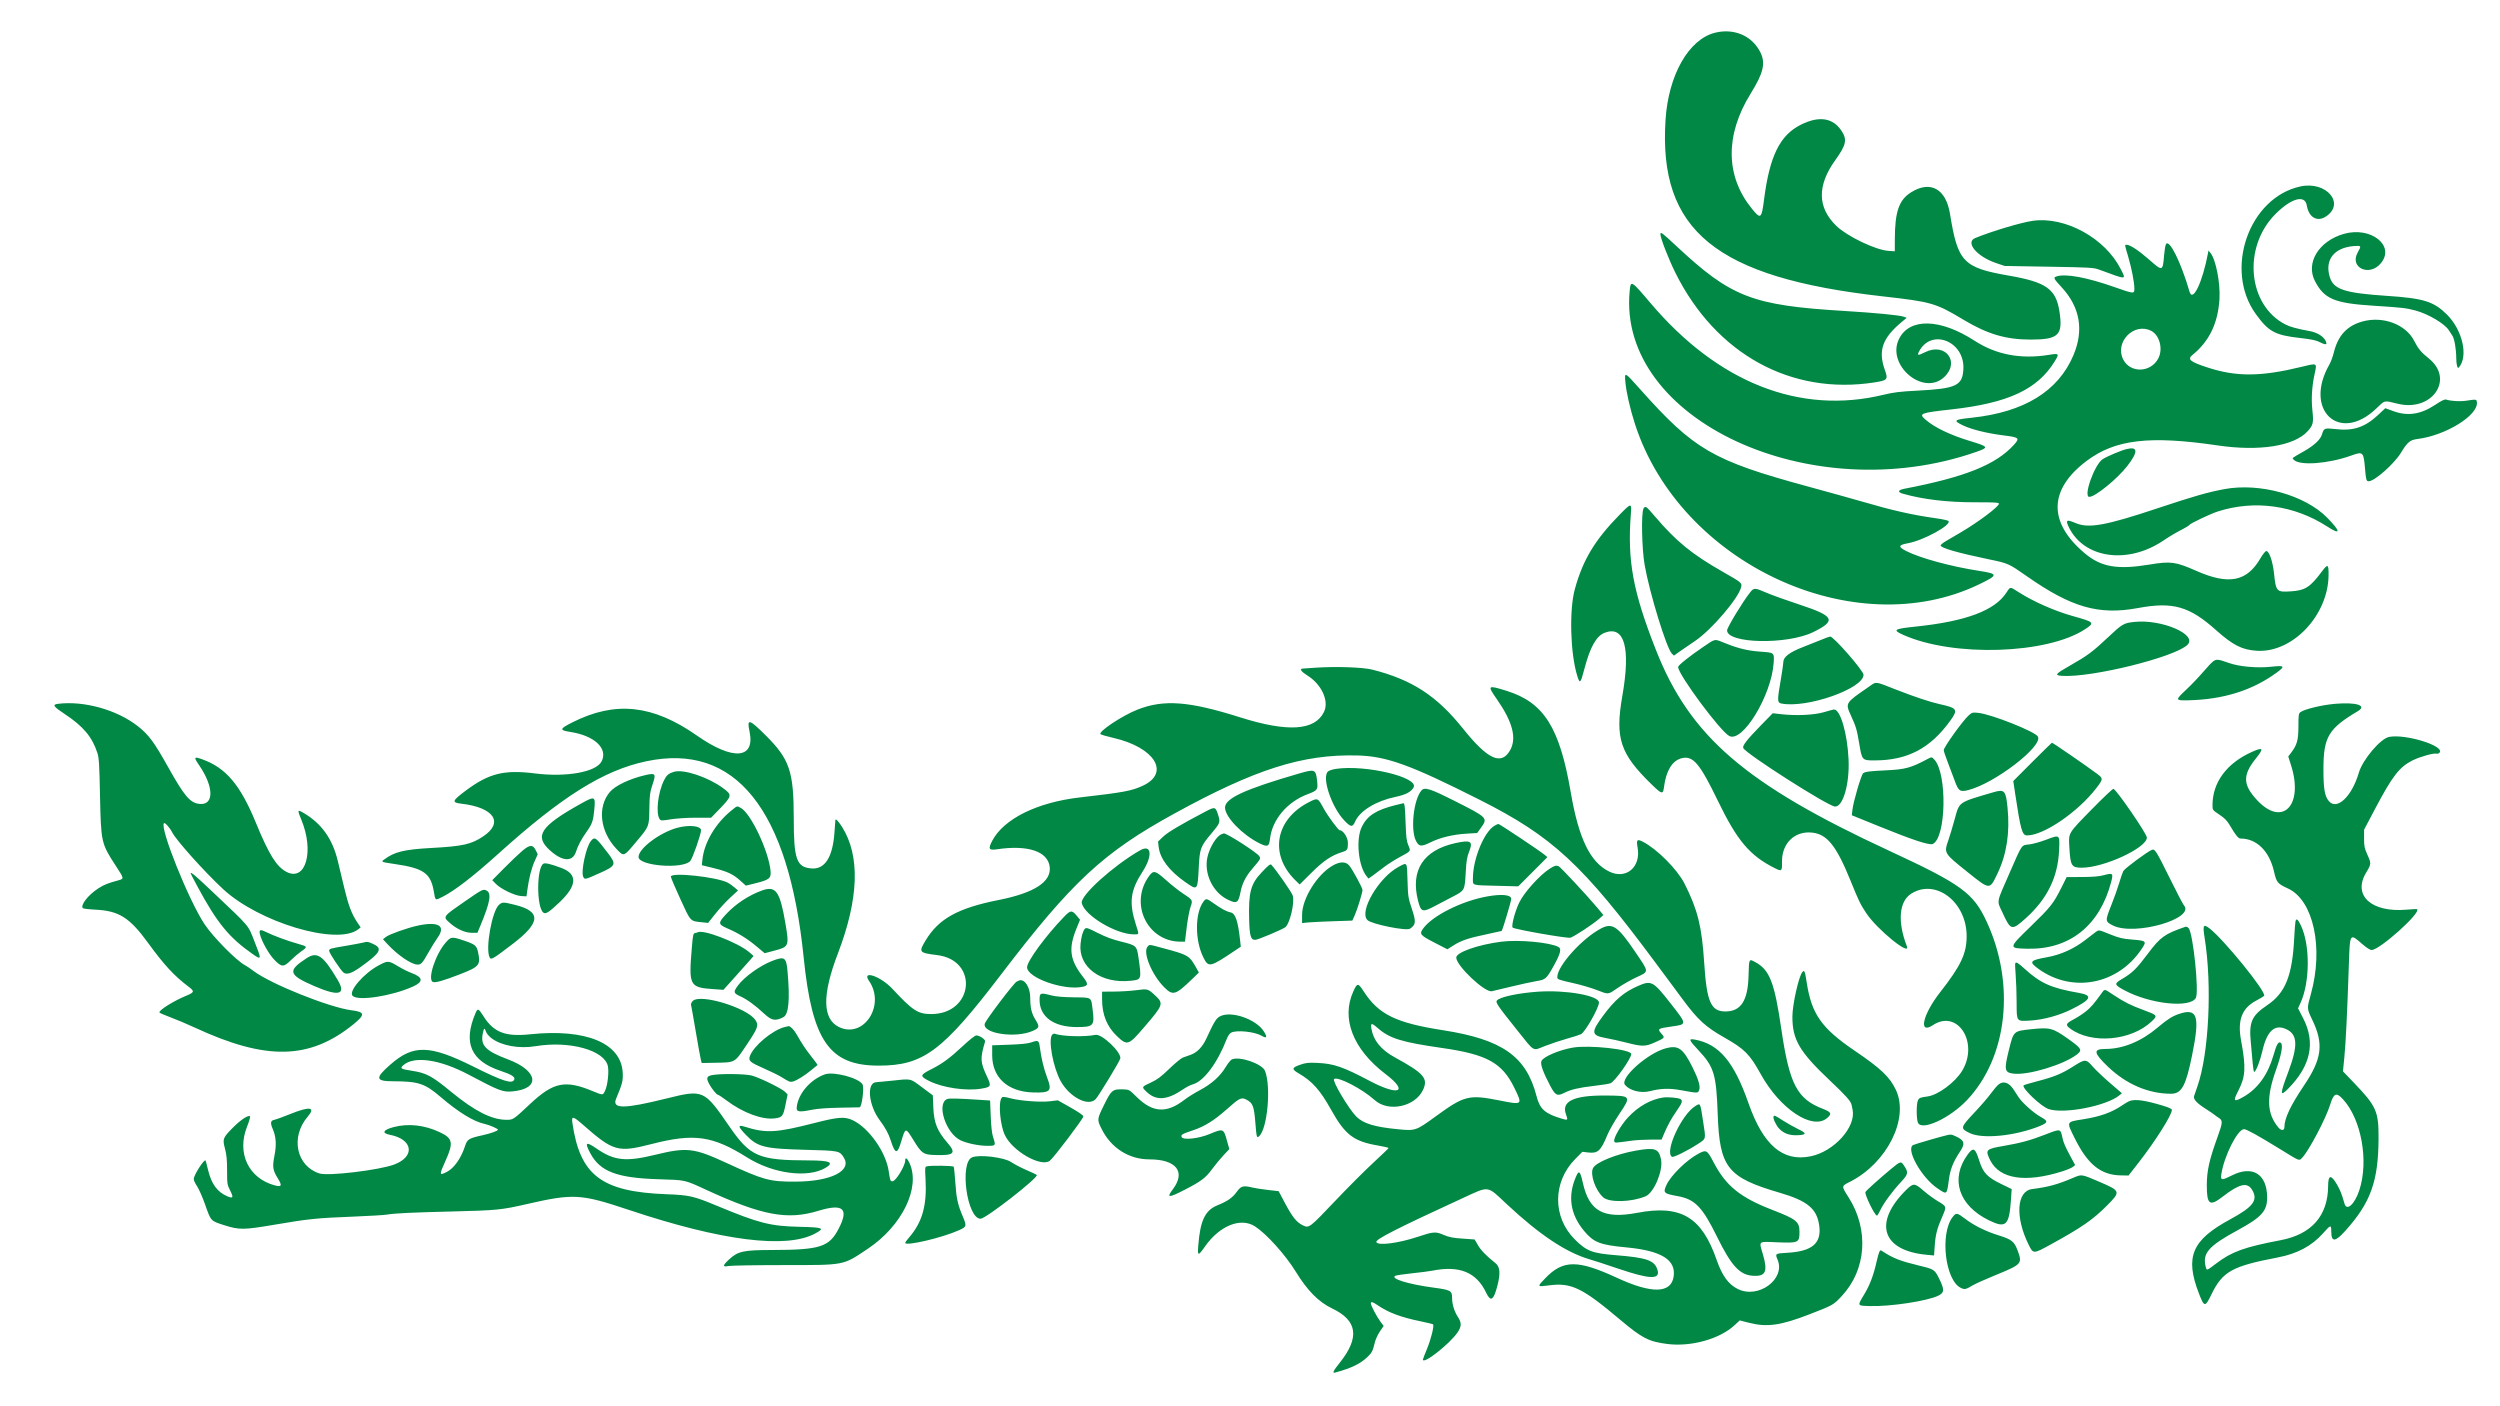 <svg id="svg" version="1.1" xmlns="http://www.w3.org/2000/svg" xmlns:xlink="http://www.w3.org/1999/xlink" width="400" height="225.04" viewBox="0, 0, 400,225.04"><g id="svgg"><path id="path0" d="M274.417 5.234 C 270.202 6.276,266.950 11.989,266.486 19.167 C 265.338 36.921,274.535 44.408,301.186 47.412 C 309.084 48.303,309.683 48.476,314.183 51.172 C 318.014 53.466,320.951 54.333,324.890 54.333 C 329.374 54.333,330.100 53.626,329.511 49.831 C 328.953 46.235,327.399 45.136,321.399 44.096 C 314.114 42.833,313.236 41.911,312.001 34.225 C 311.356 30.218,308.872 28.833,305.789 30.761 C 303.832 31.985,303.185 33.852,303.172 38.311 L 303.167 40.205 302.125 40.136 C 300.106 40.000,295.542 37.812,293.831 36.158 C 290.767 33.198,290.714 29.697,293.670 25.583 C 295.403 23.173,295.575 22.340,294.635 20.922 C 293.253 18.835,291.036 18.504,288.141 19.952 C 284.780 21.634,283.139 24.965,282.250 31.917 C 281.850 35.042,281.722 35.137,280.289 33.375 C 276.066 28.184,275.997 21.603,280.099 14.986 C 282.160 11.662,282.526 10.105,281.656 8.365 C 280.339 5.728,277.458 4.483,274.417 5.234 M368.083 29.826 C 359.834 31.596,355.789 43.144,360.931 50.247 C 362.982 53.081,363.991 53.625,368.040 54.084 C 369.877 54.292,370.598 54.446,371.216 54.765 C 372.166 55.255,372.430 55.171,372.078 54.490 C 371.717 53.791,370.720 53.191,369.571 52.980 C 367.549 52.610,366.442 52.310,365.690 51.927 C 359.624 48.845,358.777 39.557,364.078 34.241 C 366.611 31.700,368.794 31.104,369.088 32.873 C 369.409 34.807,370.766 35.574,372.180 34.621 C 375.275 32.535,372.205 28.942,368.083 29.826 M325.250 35.330 C 323.393 35.592,318.744 36.981,316.042 38.081 C 314.387 38.755,316.280 41.041,319.352 42.081 L 320.750 42.554 327.833 42.673 C 334.563 42.787,334.967 42.812,335.917 43.161 C 340.396 44.809,340.198 44.813,339.331 43.083 C 336.843 38.119,330.444 34.596,325.250 35.330 M265.667 37.491 C 265.667 38.094,266.999 41.512,268.074 43.667 C 274.546 56.643,286.541 63.253,299.878 61.191 C 302.017 60.860,302.123 60.733,301.567 59.167 C 300.479 56.101,301.181 54.099,304.243 51.542 L 305.069 50.851 304.613 50.678 C 303.974 50.435,299.991 50.048,295.083 49.752 C 280.353 48.863,276.995 47.565,268.228 39.375 C 265.887 37.189,265.667 37.027,265.667 37.491 M375.044 37.413 C 371.025 38.544,368.871 42.045,370.392 44.973 C 371.879 47.836,373.491 48.515,379.750 48.916 C 384.444 49.216,384.930 49.271,386.492 49.687 C 388.515 50.225,391.196 51.817,391.821 52.850 C 391.965 53.089,392.210 53.464,392.366 53.683 C 392.704 54.163,392.996 55.841,393.001 57.333 C 393.005 58.303,393.195 59.040,393.386 58.829 C 394.975 57.076,394.029 52.819,391.493 50.311 C 389.384 48.226,387.788 47.730,381.917 47.339 C 375.074 46.883,373.352 46.310,372.752 44.287 C 371.941 41.559,373.461 39.625,376.615 39.372 C 377.816 39.276,377.845 39.321,377.252 40.358 C 375.824 42.856,379.174 44.367,380.999 42.047 C 383.206 39.241,379.313 36.212,375.044 37.413 M346.546 39.091 C 346.452 39.270,346.323 40.047,346.258 40.817 C 346.036 43.437,346.030 43.439,343.890 41.563 C 342.227 40.106,340.822 39.171,340.292 39.168 C 339.924 39.166,339.910 39.042,340.506 41.047 C 341.062 42.916,341.500 45.183,341.500 46.188 C 341.500 47.040,341.450 47.036,338.228 45.905 C 333.849 44.368,330.450 43.747,329.042 44.228 C 328.491 44.416,328.549 44.536,329.887 45.990 C 332.806 49.159,333.438 52.822,331.758 56.815 C 329.328 62.587,323.882 65.943,315.500 66.834 C 312.599 67.143,312.449 67.267,314.037 68.043 C 315.387 68.702,317.892 69.326,320.494 69.653 C 323.101 69.980,323.213 70.078,322.225 71.172 C 319.349 74.355,314.412 76.336,304.708 78.199 C 303.666 78.399,303.558 78.740,304.458 78.994 C 307.734 79.917,311.566 80.371,316.042 80.366 C 319.155 80.362,319.833 80.403,319.833 80.591 C 319.833 81.051,316.533 83.533,313.750 85.165 C 312.925 85.649,311.856 86.275,311.375 86.557 C 310.894 86.840,310.500 87.159,310.500 87.267 C 310.500 87.668,313.273 88.466,318.212 89.489 C 321.322 90.133,321.396 90.165,324.231 92.153 C 331.427 97.199,335.793 98.454,342.083 97.285 C 347.655 96.250,350.294 96.999,354.583 100.834 C 357.263 103.230,358.731 103.972,361.083 104.123 C 366.795 104.488,372.516 98.463,372.571 92.025 C 372.586 90.225,372.452 90.163,371.448 91.509 C 369.621 93.958,368.814 94.469,366.541 94.616 C 364.247 94.765,364.154 94.666,363.843 91.747 C 363.635 89.794,363.070 88.167,362.600 88.167 C 362.461 88.167,362.033 88.706,361.649 89.364 C 359.487 93.066,356.590 93.626,351.417 91.342 C 348.079 89.869,347.325 89.767,343.917 90.331 C 338.770 91.183,336.186 90.733,333.561 88.528 C 327.675 83.585,327.777 78.328,333.848 73.755 C 338.426 70.307,343.896 69.659,354.833 71.269 C 361.527 72.255,367.089 71.369,369.243 68.973 C 370.114 68.004,370.196 67.632,369.982 65.645 C 369.784 63.805,369.907 61.798,370.338 59.833 C 370.732 58.041,370.789 58.074,368.326 58.676 C 361.765 60.282,357.848 60.314,353.210 58.800 C 350.409 57.886,349.931 57.489,350.792 56.794 C 353.483 54.619,354.886 51.706,355.117 47.817 C 355.268 45.279,354.533 41.527,353.678 40.474 L 353.361 40.083 353.282 40.500 C 352.390 45.199,350.837 48.434,350.323 46.667 C 348.941 41.907,347.051 38.118,346.546 39.091 M260.743 46.602 C 258.815 67.171,289.792 81.525,316.203 72.303 C 318.254 71.586,318.191 71.471,315.247 70.579 C 312.032 69.604,309.503 68.391,308.075 67.137 C 306.964 66.162,307.206 66.067,312.250 65.503 C 321.338 64.485,326.005 62.308,328.770 57.793 C 329.514 56.578,329.456 56.512,327.883 56.769 C 323.352 57.512,319.402 56.766,315.921 54.512 C 310.399 50.934,305.487 50.833,303.827 54.263 C 301.818 58.413,307.680 63.396,311.020 60.379 C 313.697 57.961,311.280 54.720,308.017 56.351 C 306.856 56.931,306.698 56.910,307.056 56.224 C 309.010 52.483,314.342 54.584,314.141 59.016 C 314.018 61.707,313.021 62.181,306.794 62.502 C 303.996 62.646,302.992 62.768,301.387 63.158 C 288.019 66.411,274.905 61.257,264.088 48.500 C 260.966 44.818,260.913 44.788,260.743 46.602 M378.042 51.424 C 375.530 52.101,374.073 53.676,373.402 56.440 C 373.250 57.069,372.932 57.921,372.696 58.333 C 368.543 65.591,374.289 71.012,380.174 65.390 C 381.649 63.980,381.372 64.044,383.617 64.595 C 389.143 65.953,392.770 60.665,388.593 57.341 C 387.405 56.395,386.905 55.793,386.274 54.548 C 384.940 51.915,381.321 50.541,378.042 51.424 M344.167 52.923 C 345.525 53.604,346.112 55.806,345.341 57.319 C 344.153 59.647,340.845 59.756,339.708 57.505 C 338.312 54.742,341.422 51.547,344.167 52.923 M260.056 61.080 C 260.194 62.705,260.811 65.421,261.591 67.833 C 268.804 90.149,296.689 103.140,316.667 93.491 C 319.737 92.008,319.740 91.810,316.701 91.345 C 312.234 90.660,307.283 89.319,305.034 88.184 C 303.659 87.490,303.708 87.202,305.250 86.924 C 307.771 86.469,312.335 83.960,311.747 83.352 C 311.653 83.256,310.753 83.062,309.747 82.922 C 306.012 82.402,302.761 81.667,297.917 80.247 C 296.542 79.844,292.642 78.759,289.250 77.836 C 274.030 73.693,271.067 71.974,262.417 62.270 C 259.913 59.462,259.920 59.465,260.056 61.080 M389.666 64.750 C 387.303 66.323,385.236 66.630,382.869 65.760 L 381.654 65.313 380.452 66.432 C 378.366 68.372,376.507 68.984,373.699 68.656 C 371.935 68.451,371.821 68.494,371.527 69.477 C 371.268 70.342,370.303 71.249,368.630 72.203 C 366.560 73.383,366.709 73.258,367.005 73.566 C 367.943 74.542,372.488 74.214,376.148 72.906 C 378.133 72.197,378.168 72.232,378.418 75.150 C 378.557 76.777,378.626 77.000,378.985 77.000 C 379.931 77.000,383.084 74.212,384.167 72.419 C 385.165 70.766,385.621 70.383,386.759 70.245 C 391.276 69.696,396.543 66.450,396.302 64.364 C 396.244 63.867,396.234 63.865,394.543 64.121 C 393.584 64.266,392.164 64.180,391.377 63.931 C 391.151 63.859,390.633 64.107,389.666 64.750 M340.281 71.847 C 339.407 72.056,337.218 72.974,336.452 73.452 C 335.130 74.276,333.268 79.500,334.295 79.500 C 335.238 79.500,338.822 76.575,340.401 74.518 C 342.121 72.276,342.082 71.415,340.281 71.847 M355.917 78.256 C 353.252 78.750,350.971 79.405,345.167 81.339 C 336.890 84.098,334.180 84.584,332.083 83.685 C 330.635 83.064,330.445 83.190,331.031 84.384 C 333.462 89.341,340.367 90.333,346.058 86.544 C 347.293 85.721,347.997 85.306,349.417 84.561 C 349.875 84.321,350.273 84.064,350.301 83.991 C 350.386 83.774,353.662 82.217,354.823 81.843 C 360.709 79.947,367.082 80.825,372.381 84.260 C 374.569 85.678,374.548 85.065,372.333 82.817 C 368.781 79.211,361.569 77.208,355.917 78.256 M259.190 82.301 C 255.179 86.390,253.272 89.550,251.978 94.250 C 251.059 97.588,251.246 104.524,252.352 108.106 C 252.778 109.483,252.881 109.388,253.492 107.059 C 254.421 103.517,255.410 101.753,256.754 101.240 C 259.916 100.032,260.923 103.636,259.576 111.333 C 258.386 118.133,259.207 120.603,264.297 125.542 C 265.921 127.117,266.089 127.146,266.247 125.881 C 266.562 123.361,267.555 121.723,269.002 121.333 C 270.863 120.832,271.922 122.061,274.864 128.139 C 277.952 134.519,279.958 136.892,283.965 138.903 C 285.091 139.468,285.144 139.421,285.122 137.873 C 285.082 134.934,287.145 132.929,289.914 133.214 C 292.327 133.463,293.799 135.290,296.054 140.833 C 297.433 144.225,297.632 144.637,298.599 146.103 C 300.314 148.702,305.771 153.135,305.089 151.375 C 303.577 147.470,303.848 144.223,305.791 142.991 C 309.711 140.505,314.681 144.327,314.664 149.814 C 314.655 152.590,313.738 154.525,310.429 158.750 C 307.610 162.349,306.898 165.593,309.272 164.020 C 313.203 161.416,316.659 166.798,313.953 171.311 C 312.841 173.165,310.101 175.203,308.413 175.432 C 307.200 175.596,307.058 175.656,306.862 176.087 C 306.599 176.663,306.616 179.141,306.885 179.667 C 307.548 180.958,311.960 178.914,314.685 176.052 C 321.195 169.218,322.503 157.488,317.873 147.479 C 315.739 142.867,313.837 141.485,302.199 136.090 C 279.242 125.448,270.402 117.832,264.951 104.000 C 261.266 94.651,260.354 89.692,260.940 82.208 C 261.078 80.445,261.007 80.449,259.190 82.301 M262.966 81.371 C 262.574 82.058,262.690 87.829,263.147 90.417 C 263.944 94.927,266.641 103.715,267.489 104.563 L 267.825 104.899 268.704 104.271 C 269.188 103.925,270.308 103.157,271.195 102.564 C 273.853 100.785,278.249 95.630,278.599 93.880 C 278.722 93.266,278.612 93.177,275.676 91.504 C 270.682 88.660,268.212 86.642,264.752 82.583 C 263.369 80.962,263.247 80.879,262.966 81.371 M321.020 94.827 C 319.170 97.682,314.552 99.413,306.557 100.249 C 303.008 100.619,302.751 100.785,304.505 101.572 C 312.521 105.170,327.612 104.683,333.678 100.633 C 335.181 99.629,335.084 99.528,331.677 98.580 C 328.768 97.771,325.284 96.233,322.953 94.729 C 321.564 93.833,321.668 93.828,321.020 94.827 M280.014 94.792 C 278.876 96.208,276.333 100.398,276.333 100.857 C 276.333 102.991,285.958 103.183,290.128 101.132 C 293.849 99.302,293.503 98.578,288.049 96.780 C 285.932 96.083,283.499 95.210,282.642 94.840 C 280.731 94.016,280.638 94.014,280.014 94.792 M341.467 99.508 C 339.781 99.694,339.562 99.823,337.233 102.018 C 334.822 104.290,333.975 104.918,331.174 106.509 C 328.829 107.841,328.666 108.054,329.930 108.138 C 334.646 108.451,348.034 105.132,350.005 103.162 C 351.645 101.521,345.823 99.030,341.467 99.508 M291.500 102.326 C 290.904 102.578,289.558 103.114,288.510 103.517 C 286.328 104.356,285.334 105.111,285.332 105.933 C 285.331 106.199,285.144 107.497,284.915 108.817 C 284.347 112.101,284.356 112.430,285.021 112.563 C 289.063 113.371,298.176 110.179,298.165 107.958 C 298.161 107.318,293.354 101.814,292.830 101.850 C 292.694 101.860,292.096 102.074,291.500 102.326 M272.500 103.519 C 270.330 104.986,268.500 106.449,268.500 106.717 C 268.500 107.915,275.248 117.016,276.689 117.762 C 278.816 118.862,283.414 111.304,283.781 106.105 C 283.902 104.401,283.930 104.425,281.607 104.260 C 279.661 104.122,278.120 103.752,276.091 102.934 C 274.229 102.183,274.556 102.130,272.500 103.519 M354.149 105.785 C 353.910 105.949,353.175 106.721,352.516 107.500 C 351.856 108.279,350.627 109.566,349.784 110.359 C 348.002 112.036,348.013 112.095,350.123 112.048 C 355.750 111.922,360.415 110.455,364.312 107.586 C 365.677 106.581,365.532 106.444,363.355 106.680 C 361.126 106.923,358.262 106.663,356.595 106.066 C 354.946 105.476,354.649 105.442,354.149 105.785 M210.500 106.830 C 209.446 106.899,208.490 106.966,208.375 106.978 C 207.896 107.029,208.231 107.492,209.161 108.066 C 211.455 109.482,212.684 112.160,211.840 113.904 C 210.385 116.909,206.048 117.188,198.408 114.770 C 190.242 112.185,186.214 111.882,182.000 113.536 C 179.571 114.489,175.679 117.075,176.083 117.466 C 176.175 117.554,177.112 117.826,178.167 118.069 C 184.732 119.584,187.253 123.625,182.917 125.683 C 181.111 126.540,179.860 126.775,172.763 127.590 C 165.931 128.375,160.593 131.021,158.753 134.535 C 158.079 135.821,158.215 136.081,159.460 135.894 C 164.453 135.142,167.673 136.213,167.955 138.718 C 168.223 141.096,165.490 142.865,159.806 143.995 C 153.265 145.294,150.206 146.983,148.108 150.455 C 146.955 152.362,147.025 152.451,149.949 152.815 C 156.644 153.648,155.779 162.250,149.000 162.250 C 146.870 162.250,146.038 161.710,142.782 158.210 C 140.899 156.185,137.797 155.140,139.049 156.952 C 141.725 160.827,138.192 166.242,134.238 164.327 C 131.581 163.041,131.520 159.195,134.052 152.583 C 137.430 143.762,137.654 136.926,134.719 132.292 C 134.144 131.383,133.696 130.925,133.662 131.208 C 133.659 131.231,133.591 132.150,133.511 133.250 C 133.227 137.154,131.980 139.109,129.873 138.954 C 127.444 138.774,127.000 137.533,127.000 130.916 C 127.000 123.410,126.343 121.475,122.496 117.645 C 119.857 115.019,119.479 114.926,119.921 117.012 C 120.864 121.457,117.294 121.746,111.509 117.693 C 104.459 112.753,98.469 112.113,91.603 115.568 C 89.503 116.625,89.459 116.831,91.271 117.112 C 95.145 117.713,97.316 119.773,96.249 121.835 C 95.373 123.530,90.616 124.384,85.589 123.749 C 80.662 123.127,78.237 123.728,74.533 126.492 C 72.335 128.131,72.238 128.407,73.794 128.587 C 79.034 129.192,80.652 131.590,77.322 133.814 C 75.402 135.097,74.061 135.399,69.083 135.671 C 64.619 135.915,63.109 136.286,61.417 137.556 C 60.952 137.905,61.017 137.931,63.147 138.242 C 67.766 138.915,68.900 139.703,69.402 142.590 C 69.675 144.159,69.585 144.105,70.859 143.461 C 72.763 142.498,75.776 140.169,79.727 136.605 C 89.913 127.418,96.566 123.257,103.385 121.808 C 117.625 118.783,126.173 129.421,128.584 153.167 C 129.941 166.539,132.680 170.500,140.569 170.500 C 147.725 170.500,150.773 168.233,160.172 155.917 C 171.517 141.053,176.517 136.410,187.917 130.158 C 200.869 123.055,208.401 120.661,217.128 120.874 C 221.846 120.989,225.563 122.330,236.667 127.926 C 248.411 133.845,253.164 138.246,264.917 154.083 C 266.278 155.917,268.207 158.517,269.204 159.862 C 271.677 163.197,272.853 164.277,275.888 166.001 C 279.138 167.847,279.955 168.667,281.720 171.861 C 284.805 177.444,289.973 180.877,292.320 178.902 C 293.134 178.217,293.006 177.929,291.664 177.416 C 287.534 175.837,286.309 173.488,285.013 164.663 C 283.913 157.164,283.148 155.193,280.857 153.946 C 279.818 153.380,279.841 153.334,279.769 156.113 C 279.665 160.108,278.549 161.833,276.070 161.833 C 273.736 161.833,273.072 160.304,272.667 154.000 C 272.296 148.226,271.630 145.552,269.521 141.375 C 268.379 139.112,265.103 135.820,262.855 134.677 C 261.922 134.202,261.794 134.349,262.021 135.636 C 262.566 138.731,260.189 140.751,257.511 139.469 C 254.446 138.002,252.594 134.201,251.318 126.764 C 249.533 116.354,247.019 112.387,241.024 110.524 C 237.998 109.584,237.938 109.638,239.502 111.880 C 242.051 115.532,242.717 118.164,241.583 120.099 C 240.173 122.505,238.014 121.492,234.079 116.578 C 229.868 111.319,225.930 108.757,219.583 107.145 C 218.058 106.758,213.815 106.611,210.500 106.830 M298.856 109.996 C 295.237 112.489,295.241 112.482,296.138 114.460 C 296.992 116.343,297.095 116.695,297.492 119.065 C 297.922 121.637,297.950 121.667,299.901 121.666 C 305.224 121.664,308.875 119.737,312.102 115.229 C 313.323 113.524,313.154 113.279,310.333 112.660 C 308.820 112.328,306.420 111.528,303.301 110.314 C 299.792 108.949,300.320 108.987,298.856 109.996 M9.292 112.610 C 8.318 112.730,8.521 113.038,10.375 114.260 C 13.318 116.198,14.766 117.931,15.590 120.500 C 15.837 121.270,15.903 122.365,16.003 127.333 C 16.153 134.748,16.200 134.962,18.493 138.478 C 19.873 140.594,19.873 140.597,18.958 140.846 C 17.222 141.320,16.627 141.559,15.719 142.149 C 14.129 143.183,12.889 144.750,13.229 145.299 C 13.280 145.382,14.206 145.494,15.286 145.547 C 19.041 145.731,20.743 146.811,23.707 150.886 C 26.247 154.381,27.879 156.145,30.167 157.868 C 31.155 158.613,31.118 158.771,29.831 159.302 C 27.818 160.133,25.500 161.569,25.500 161.987 C 25.500 162.057,26.269 162.398,27.208 162.744 C 28.148 163.089,29.929 163.841,31.167 164.415 C 42.597 169.715,49.512 169.574,56.537 163.899 C 58.460 162.345,58.408 161.914,56.263 161.647 C 52.713 161.207,43.269 157.419,40.549 155.344 C 40.072 154.980,39.469 154.573,39.210 154.439 C 37.850 153.736,34.091 149.926,32.722 147.864 C 30.185 144.042,25.520 132.424,26.235 131.709 C 26.385 131.559,27.172 132.437,27.547 133.174 C 28.199 134.452,32.700 139.473,35.678 142.243 C 41.428 147.591,53.940 151.322,57.311 148.694 L 57.705 148.386 57.107 147.485 C 56.249 146.191,55.736 144.817,55.072 142.032 C 54.750 140.685,54.291 138.763,54.050 137.760 C 53.196 134.201,51.451 131.755,48.552 130.056 C 47.577 129.485,47.555 129.559,48.227 131.188 C 50.302 136.214,48.920 141.075,45.861 139.514 C 44.256 138.695,43.038 136.744,40.930 131.615 C 38.448 125.575,36.143 122.849,32.371 121.495 C 31.011 121.006,30.957 121.112,31.880 122.463 C 34.255 125.939,34.262 128.890,31.896 128.623 C 30.404 128.455,29.507 127.396,26.893 122.723 C 24.662 118.734,23.809 117.579,22.093 116.221 C 18.767 113.588,13.474 112.095,9.292 112.610 M373.583 112.613 C 371.543 112.787,368.726 113.465,368.083 113.937 C 367.782 114.158,367.750 114.376,367.747 116.216 C 367.744 118.417,367.526 119.196,366.556 120.467 L 366.122 121.036 366.578 122.476 C 368.600 128.866,365.196 132.364,361.157 128.047 C 358.842 125.572,358.793 124.021,360.948 121.344 C 362.271 119.701,362.131 119.489,360.275 120.322 C 356.265 122.121,354.000 125.191,354.000 128.827 C 354.000 129.606,354.005 129.612,355.105 130.346 C 355.980 130.930,356.342 131.309,356.844 132.167 C 357.711 133.650,358.138 134.167,358.495 134.167 C 361.054 134.167,363.085 136.161,363.835 139.411 C 364.252 141.217,364.384 141.378,366.095 142.169 C 370.156 144.046,371.801 151.677,369.737 159.071 C 369.086 161.405,369.081 161.328,369.999 163.250 C 371.815 167.056,371.507 169.424,368.640 173.680 C 366.466 176.908,365.500 178.967,365.500 180.374 C 365.500 180.915,364.981 180.931,364.541 180.403 C 362.681 178.171,362.582 175.595,364.182 171.125 C 365.009 168.816,365.303 167.231,364.967 166.896 C 364.588 166.517,364.268 167.028,363.757 168.833 C 362.885 171.907,361.257 174.177,358.991 175.477 C 357.362 176.410,357.228 176.251,358.147 174.476 C 359.290 172.266,359.372 170.744,358.575 166.500 C 357.965 163.249,358.697 161.305,360.982 160.105 C 361.627 159.766,362.201 159.412,362.259 159.319 C 362.636 158.709,355.793 150.278,353.502 148.530 C 352.529 147.788,352.413 148.017,352.738 150.036 C 353.961 157.636,353.429 168.587,351.582 173.833 C 351.340 174.521,351.101 175.214,351.052 175.375 C 350.902 175.858,351.452 176.477,352.802 177.340 C 353.507 177.791,354.196 178.259,354.333 178.380 C 354.471 178.500,354.790 178.729,355.042 178.887 C 355.656 179.272,355.632 179.637,354.851 181.792 C 353.478 185.582,353.090 187.312,353.089 189.667 C 353.087 192.738,353.550 193.073,355.603 191.483 C 358.304 189.393,359.557 189.098,360.333 190.371 C 361.333 192.011,360.535 193.087,356.830 195.094 C 350.692 198.419,349.564 201.088,351.821 206.941 C 352.687 209.187,352.812 209.196,353.840 207.085 C 355.619 203.434,357.137 202.589,364.417 201.197 C 367.568 200.595,369.870 199.368,371.688 197.323 C 372.920 195.936,372.999 195.919,373.003 197.042 C 373.008 198.783,373.621 198.748,375.270 196.912 C 379.306 192.421,380.537 188.996,380.569 182.167 C 380.589 177.810,380.234 177.008,376.619 173.235 L 374.874 171.414 375.097 169.165 C 375.321 166.899,375.557 162.054,375.813 154.462 C 375.991 149.200,375.936 149.286,377.988 151.069 C 378.662 151.655,379.210 152.000,379.467 152.000 C 380.737 152.000,387.351 146.073,386.751 145.473 C 386.712 145.435,385.946 145.467,385.049 145.546 C 379.433 146.041,376.400 143.287,378.562 139.657 C 379.411 138.233,379.417 138.158,378.801 136.799 C 378.316 135.728,378.250 135.414,378.251 134.167 L 378.252 132.750 380.035 129.373 C 382.781 124.172,383.898 122.728,385.986 121.674 C 387.150 121.086,389.409 120.449,389.841 120.586 C 389.994 120.634,390.216 120.558,390.334 120.416 C 391.210 119.360,384.932 117.403,382.271 117.902 C 380.884 118.162,378.030 121.531,377.412 123.638 C 376.294 127.449,373.906 129.709,372.617 128.176 C 371.948 127.381,371.750 126.218,371.750 123.083 C 371.750 117.914,372.541 116.580,377.262 113.782 C 378.786 112.879,377.025 112.320,373.583 112.613 M291.833 113.946 C 290.249 114.413,287.386 114.547,284.943 114.267 L 283.636 114.118 281.632 116.174 C 279.488 118.375,278.767 119.307,278.918 119.682 C 279.269 120.554,292.440 128.964,293.587 129.048 C 294.876 129.144,295.951 125.427,295.770 121.500 C 295.577 117.311,294.437 113.444,293.417 113.517 C 293.325 113.524,292.612 113.717,291.833 113.946 M314.988 114.466 C 314.052 115.296,311.000 119.550,311.000 120.024 C 311.000 120.190,311.287 121.059,311.639 121.955 C 311.990 122.851,312.487 124.169,312.743 124.885 C 313.347 126.577,313.596 126.752,314.927 126.413 C 319.174 125.333,326.935 119.359,326.059 117.845 C 325.596 117.045,318.632 114.280,316.523 114.059 C 315.618 113.965,315.524 113.990,314.988 114.466 M325.184 121.899 L 322.122 124.965 322.407 126.858 C 323.306 132.826,323.543 133.667,324.330 133.667 C 326.999 133.667,332.487 129.915,335.421 126.085 C 336.538 124.626,336.540 124.559,335.483 123.770 C 333.880 122.573,328.446 118.833,328.310 118.833 C 328.275 118.833,326.868 120.213,325.184 121.899 M308.417 121.435 C 305.727 122.870,304.864 123.106,301.750 123.253 C 299.166 123.376,298.439 123.468,298.109 123.715 C 297.801 123.945,296.519 128.313,296.383 129.596 L 296.293 130.442 300.521 132.160 C 306.038 134.401,308.702 135.280,309.237 135.036 C 311.389 134.056,311.584 123.775,309.493 121.531 C 309.088 121.097,309.057 121.094,308.417 121.435 M213.766 123.018 C 213.225 123.096,212.644 123.286,212.475 123.440 C 211.453 124.364,213.024 129.095,215.072 131.260 C 216.116 132.365,216.412 132.398,216.818 131.458 C 217.557 129.751,220.153 128.154,223.231 127.514 C 224.912 127.165,225.787 126.709,226.177 125.980 C 227.042 124.365,218.503 122.326,213.766 123.018 M107.824 123.491 C 106.990 123.744,106.661 124.022,106.262 124.810 C 105.260 126.788,104.884 130.155,105.562 131.083 C 105.738 131.323,105.898 131.324,107.336 131.091 C 108.238 130.945,109.960 130.834,111.346 130.834 L 113.776 130.833 115.027 129.542 C 117.153 127.348,117.182 127.196,115.685 126.097 C 113.270 124.324,109.356 123.027,107.824 123.491 M207.833 123.767 C 199.126 126.294,195.989 127.741,196.004 129.221 C 196.019 130.712,198.727 133.528,201.472 134.907 C 202.797 135.572,203.059 135.472,203.194 134.250 C 203.538 131.156,205.934 128.302,209.220 127.072 C 210.769 126.493,210.887 126.340,210.753 125.083 C 210.537 123.058,210.436 123.012,207.833 123.767 M103.250 124.020 C 100.803 124.582,98.458 125.690,97.604 126.687 C 95.540 129.099,95.988 133.046,98.643 135.835 C 99.841 137.095,99.748 137.130,101.845 134.629 C 103.898 132.180,103.852 132.298,103.899 129.333 C 103.933 127.211,103.992 126.755,104.386 125.583 C 104.999 123.765,104.908 123.639,103.250 124.020 M227.446 126.467 C 226.185 127.861,225.646 132.732,226.554 134.531 C 227.028 135.471,227.392 135.508,228.888 134.770 C 230.428 134.010,232.475 133.517,234.634 133.386 L 236.352 133.282 237.009 132.364 C 238.070 130.883,237.976 130.790,232.766 128.164 C 228.819 126.173,227.960 125.900,227.446 126.467 M334.667 129.509 C 330.839 133.424,330.967 133.210,331.094 135.500 C 331.262 138.543,331.436 138.833,333.079 138.833 C 336.635 138.833,343.500 135.654,343.500 134.008 C 343.500 133.416,338.598 126.281,338.147 126.217 C 338.021 126.199,336.454 127.681,334.667 129.509 M318.917 126.768 C 313.247 128.434,313.526 128.240,312.754 131.057 C 312.435 132.220,311.985 133.719,311.754 134.390 C 311.018 136.521,310.990 136.473,314.778 139.508 C 318.418 142.424,318.326 142.418,319.585 139.793 C 321.069 136.702,321.605 133.211,321.207 129.231 C 320.930 126.458,320.724 126.237,318.917 126.768 M92.917 128.601 C 86.478 132.191,85.443 133.754,87.985 136.050 C 90.007 137.876,91.630 137.954,92.168 136.250 C 92.475 135.279,93.037 134.229,93.908 133.004 C 94.752 131.814,94.920 131.324,95.086 129.555 C 95.291 127.365,95.203 127.327,92.917 128.601 M209.458 128.332 C 204.017 131.088,203.041 136.751,207.295 140.882 L 207.946 141.515 209.848 139.625 C 211.767 137.719,213.018 136.878,214.750 136.329 C 215.591 136.063,215.661 135.950,215.664 134.853 C 215.667 133.991,214.907 132.833,214.339 132.833 C 214.126 132.833,212.431 130.531,211.823 129.417 C 210.845 127.623,210.852 127.626,209.458 128.332 M223.250 128.827 C 220.187 129.590,218.759 130.512,217.890 132.290 C 216.914 134.284,217.329 138.556,218.656 140.195 L 218.960 140.571 219.605 140.120 C 219.960 139.872,220.737 139.287,221.333 138.819 C 221.929 138.352,223.110 137.595,223.957 137.138 C 225.808 136.138,225.749 136.220,225.330 135.242 C 225.057 134.606,224.975 133.955,224.902 131.852 C 224.807 129.118,224.739 128.488,224.538 128.518 C 224.471 128.528,223.892 128.667,223.250 128.827 M116.973 129.726 C 114.460 131.773,112.665 134.831,112.386 137.542 L 112.294 138.433 114.183 138.898 C 116.414 139.449,117.293 139.863,118.469 140.920 L 119.339 141.703 120.814 141.338 C 123.097 140.774,123.398 140.534,123.290 139.364 C 122.995 136.173,120.115 130.085,118.507 129.254 C 117.876 128.927,118.000 128.889,116.973 129.726 M192.893 129.842 C 188.954 131.904,186.850 133.152,186.103 133.868 L 185.285 134.652 185.388 135.524 C 185.610 137.398,187.094 139.352,189.651 141.138 C 191.629 142.519,191.616 142.533,191.804 138.750 C 191.952 135.777,192.089 135.410,193.826 133.354 C 195.220 131.703,195.271 131.566,194.908 130.412 C 194.486 129.072,194.406 129.049,192.893 129.842 M239.082 132.140 C 237.442 133.141,235.678 137.443,235.670 140.464 C 235.666 141.737,235.311 141.620,239.500 141.728 L 242.917 141.816 245.250 139.480 L 247.583 137.143 247.083 136.727 C 246.340 136.108,239.927 131.833,239.742 131.834 C 239.655 131.834,239.358 131.972,239.082 132.140 M108.250 132.479 C 105.457 133.284,102.167 135.789,102.167 137.111 C 102.167 138.552,109.273 139.105,110.449 137.756 C 110.816 137.335,112.167 133.474,112.167 132.846 C 112.167 132.119,110.154 131.930,108.250 132.479 M195.401 133.496 C 194.599 133.820,193.491 135.671,193.172 137.219 C 192.638 139.804,194.047 142.746,196.372 143.905 C 197.892 144.662,198.137 144.519,198.496 142.667 C 198.751 141.349,199.318 140.232,200.349 139.021 C 201.714 137.415,201.718 137.407,201.507 137.014 C 201.214 136.465,196.212 133.251,195.797 133.344 C 195.771 133.350,195.593 133.418,195.401 133.496 M327.378 134.358 C 326.439 134.714,325.215 135.052,324.657 135.111 C 323.405 135.241,323.574 134.998,321.598 139.523 C 319.336 144.701,319.464 143.986,320.426 146.078 C 321.727 148.905,321.888 148.939,324.179 146.866 C 327.565 143.801,329.256 140.344,329.453 136.081 C 329.572 133.488,329.605 133.515,327.378 134.358 M94.512 134.606 C 93.762 135.559,92.934 139.441,93.306 140.257 C 93.540 140.770,93.551 140.768,95.917 139.712 C 98.546 138.539,98.645 138.317,97.321 136.567 C 95.303 133.901,95.150 133.794,94.512 134.606 M232.833 134.904 C 227.705 136.042,225.635 139.268,226.898 144.155 C 227.366 145.964,227.600 146.028,229.679 144.914 C 230.451 144.499,231.737 143.825,232.535 143.415 C 234.333 142.492,234.363 142.435,234.513 139.627 C 234.616 137.700,234.709 137.149,235.099 136.156 C 235.714 134.590,235.294 134.358,232.833 134.904 M83.561 136.141 C 83.023 136.595,81.723 137.835,80.673 138.897 L 78.762 140.827 79.328 141.411 C 80.130 142.239,82.374 143.316,83.412 143.372 L 84.240 143.417 84.373 142.417 C 84.618 140.582,85.035 138.928,85.538 137.801 L 86.036 136.685 85.726 136.051 C 85.261 135.098,84.772 135.119,83.561 136.141 M182.406 136.058 C 178.133 138.502,172.820 143.303,173.080 144.485 C 173.518 146.479,178.561 149.500,181.452 149.500 C 182.291 149.500,182.273 149.597,181.744 147.940 C 180.610 144.390,180.849 142.494,182.807 139.470 C 184.471 136.902,184.248 135.005,182.406 136.058 M344.333 135.962 C 343.681 136.181,339.953 138.941,339.732 139.368 C 339.597 139.629,339.300 140.487,339.072 141.275 C 338.843 142.062,338.280 143.648,337.821 144.798 C 336.795 147.363,336.802 147.443,338.083 148.083 C 341.514 149.799,351.350 146.970,349.410 144.826 C 349.269 144.670,348.231 142.676,347.104 140.396 C 345.033 136.207,344.785 135.810,344.333 135.962 M86.950 138.191 C 85.853 138.805,85.829 145.098,86.921 146.003 C 87.298 146.317,87.803 145.998,89.543 144.346 C 92.349 141.681,92.445 139.855,89.831 138.879 C 88.110 138.235,87.241 138.028,86.950 138.191 M213.231 138.492 C 210.735 139.924,208.333 143.789,208.333 146.375 L 208.333 147.691 209.208 147.599 C 209.690 147.549,211.498 147.460,213.226 147.402 L 216.369 147.296 216.759 146.440 C 217.161 145.556,218.000 142.816,218.000 142.387 C 218.000 142.056,216.389 139.091,215.881 138.488 C 215.318 137.819,214.401 137.821,213.231 138.492 M201.894 139.550 C 200.107 141.437,199.754 142.742,199.862 147.057 C 199.930 149.812,200.129 150.449,200.894 150.367 C 201.378 150.315,204.965 148.806,205.611 148.383 C 206.345 147.902,207.184 144.437,206.842 143.297 C 206.688 142.782,204.276 139.310,203.418 138.366 C 203.259 138.192,202.956 138.427,201.894 139.550 M223.750 138.713 C 220.566 140.423,217.372 145.927,218.808 147.227 C 219.533 147.883,224.996 148.984,225.591 148.594 C 226.547 147.967,226.594 147.492,225.905 145.440 C 225.312 143.671,225.279 143.456,225.203 140.875 C 225.113 137.820,225.192 137.938,223.750 138.713 M247.959 138.990 C 246.365 140.001,243.872 142.770,243.072 144.416 C 242.400 145.802,241.780 148.169,242.026 148.415 C 242.304 148.693,250.783 150.178,251.267 150.034 C 251.878 149.852,254.914 147.852,255.875 147.000 L 256.547 146.403 255.536 145.196 C 253.967 143.322,249.660 138.700,249.385 138.594 C 248.958 138.430,248.751 138.488,247.959 138.990 M183.840 140.184 C 180.650 144.587,183.578 150.667,188.888 150.667 L 189.596 150.667 189.873 148.375 C 190.026 147.115,190.298 145.658,190.478 145.138 C 190.871 144.007,190.867 144.001,189.250 142.942 C 188.608 142.521,187.411 141.575,186.590 140.839 C 184.837 139.268,184.552 139.200,183.840 140.184 M30.500 139.740 C 30.500 139.780,30.998 140.736,31.606 141.865 C 34.749 147.694,36.650 150.015,40.455 152.670 C 41.855 153.646,41.870 153.543,40.747 150.709 C 39.632 147.893,40.163 148.526,34.024 142.708 C 31.210 140.041,30.500 139.443,30.500 139.740 M336.667 140.015 C 335.870 140.233,334.934 140.314,333.126 140.322 L 330.669 140.333 329.766 142.135 C 328.545 144.568,328.077 145.156,324.885 148.254 C 321.321 151.712,321.319 151.730,324.404 151.797 C 331.130 151.943,335.954 148.095,337.782 141.126 C 338.149 139.728,338.056 139.635,336.667 140.015 M107.333 140.263 C 107.333 140.408,108.017 142.017,108.853 143.840 C 110.548 147.537,110.384 147.363,112.356 147.568 L 113.294 147.665 114.481 146.179 C 115.134 145.361,116.212 144.193,116.876 143.584 L 118.083 142.475 117.500 141.976 C 117.179 141.701,116.717 141.370,116.474 141.242 C 114.702 140.305,107.333 139.516,107.333 140.263 M121.917 142.480 C 119.822 143.238,117.770 144.580,116.262 146.179 C 114.837 147.689,114.851 147.881,116.439 148.569 C 118.154 149.311,119.587 150.200,121.059 151.433 L 122.348 152.514 123.966 152.086 C 126.239 151.484,126.285 151.368,125.663 147.725 C 124.788 142.594,124.134 141.678,121.917 142.480 M74.333 144.251 C 70.855 146.653,70.850 146.660,71.886 147.598 C 73.024 148.627,74.370 149.245,75.484 149.248 L 76.386 149.250 76.872 148.083 C 78.481 144.225,78.700 142.804,77.743 142.437 C 77.260 142.252,77.117 142.328,74.333 144.251 M237.917 143.436 C 233.899 144.156,229.232 146.491,227.725 148.534 C 227.055 149.442,227.197 149.625,229.500 150.813 L 231.583 151.887 232.500 151.302 C 233.779 150.485,234.930 150.092,237.773 149.501 C 239.126 149.219,240.247 148.973,240.264 148.953 C 240.443 148.740,241.839 144.042,241.801 143.781 C 241.709 143.150,240.238 143.019,237.917 143.436 M192.508 144.322 C 191.185 146.181,191.185 150.430,192.509 153.125 C 193.356 154.849,193.541 154.812,197.556 152.120 L 198.529 151.468 198.415 150.442 C 198.070 147.338,197.670 146.149,196.917 145.993 C 196.246 145.854,195.457 145.433,194.229 144.560 C 193.018 143.699,192.958 143.690,192.508 144.322 M79.852 144.760 C 78.723 145.710,77.626 151.845,78.344 153.188 C 78.578 153.624,78.795 153.496,82.066 151.002 C 86.521 147.604,86.618 145.823,82.407 144.781 C 80.505 144.310,80.388 144.309,79.852 144.760 M170.228 146.708 C 167.311 149.731,164.333 153.795,164.333 154.752 C 164.333 156.458,170.262 158.539,173.249 157.882 C 174.148 157.684,174.146 157.413,173.238 156.244 C 171.168 153.582,170.928 151.767,172.227 148.582 L 172.807 147.160 172.364 146.622 C 171.505 145.576,171.313 145.584,170.228 146.708 M367.274 147.450 C 367.224 147.707,367.137 148.854,367.080 150.000 C 366.776 156.110,365.679 158.857,362.755 160.830 C 360.253 162.519,359.809 163.529,360.133 166.805 C 360.239 167.875,360.372 169.369,360.430 170.125 C 360.488 170.881,360.596 171.500,360.672 171.500 C 360.933 171.500,361.622 169.744,361.980 168.167 C 362.709 164.956,363.937 163.820,365.779 164.656 C 367.623 165.494,367.714 167.283,366.127 171.500 C 364.772 175.100,364.766 175.538,366.088 174.208 C 369.705 170.569,370.513 166.835,368.523 162.956 L 367.687 161.328 368.086 160.456 C 369.597 157.146,369.631 151.235,368.156 148.098 C 367.667 147.058,367.388 146.853,367.274 147.450 M66.833 148.100 C 65.184 148.455,62.266 149.492,61.743 149.909 L 61.277 150.280 61.987 151.050 C 63.615 152.816,65.840 154.333,66.801 154.333 C 67.393 154.333,67.586 154.118,68.587 152.333 C 69.024 151.554,69.671 150.511,70.024 150.015 C 71.375 148.118,70.154 147.386,66.833 148.100 M256.260 148.506 C 253.228 150.043,249.167 154.527,249.167 156.336 C 249.167 156.706,249.292 156.753,251.835 157.327 C 252.982 157.586,254.621 158.068,255.477 158.399 C 257.429 159.153,257.227 159.174,258.861 158.055 C 259.620 157.534,260.931 156.787,261.775 156.393 C 263.898 155.400,263.907 155.660,261.634 152.299 C 258.893 148.246,258.006 147.621,256.260 148.506 M349.667 148.286 C 346.334 149.431,345.662 149.914,343.645 152.611 C 341.866 154.988,341.158 155.681,339.542 156.627 C 338.219 157.400,338.250 157.553,339.917 158.449 C 344.027 160.659,350.439 161.338,351.338 159.658 C 351.867 158.669,350.895 149.314,350.178 148.498 C 350.034 148.334,349.804 148.239,349.667 148.286 M173.591 148.599 C 173.276 148.914,173.007 149.837,172.887 151.012 C 172.507 154.742,176.155 157.433,180.901 156.924 C 182.668 156.735,182.663 156.751,182.145 153.119 C 181.892 151.342,181.788 151.249,179.417 150.667 C 177.975 150.312,176.917 149.921,175.627 149.265 C 174.051 148.463,173.807 148.383,173.591 148.599 M41.565 149.369 C 41.786 150.472,42.994 152.646,43.905 153.578 C 45.071 154.773,45.377 154.779,46.547 153.625 C 47.035 153.144,47.787 152.504,48.217 152.203 C 49.248 151.483,49.229 151.444,47.625 150.995 C 46.040 150.551,43.672 149.680,42.689 149.178 C 41.691 148.669,41.434 148.713,41.565 149.369 M335.199 149.208 C 334.915 149.415,334.248 149.927,333.716 150.348 C 331.903 151.782,329.719 152.770,327.489 153.164 C 324.726 153.652,324.569 153.890,326.230 155.075 C 331.610 158.914,338.824 157.524,342.606 151.919 C 343.519 150.566,343.471 150.517,341.071 150.325 C 339.627 150.209,339.054 150.073,337.651 149.510 C 335.669 148.715,335.849 148.737,335.199 149.208 M111.234 149.281 C 110.911 149.345,110.870 149.524,110.692 151.642 C 110.181 157.744,110.315 157.999,114.177 158.263 L 115.750 158.371 117.602 156.311 C 118.621 155.177,119.706 153.958,120.014 153.602 L 120.575 152.954 119.912 152.379 C 118.109 150.812,112.372 148.607,111.613 149.189 C 111.597 149.202,111.426 149.243,111.234 149.281 M71.330 150.792 C 69.671 152.672,68.341 156.758,69.271 157.115 C 69.677 157.270,70.982 156.898,73.583 155.887 C 76.704 154.673,76.928 154.401,76.490 152.358 C 76.262 151.296,76.026 151.100,74.246 150.499 C 72.286 149.836,72.162 149.849,71.330 150.792 M240.234 150.669 C 236.485 151.145,233.000 152.370,233.000 153.213 C 233.000 154.511,237.577 158.840,238.692 158.596 C 238.907 158.548,240.321 158.211,241.833 157.846 C 243.346 157.482,245.143 157.091,245.828 156.978 C 247.314 156.733,247.436 156.623,248.643 154.445 C 249.676 152.578,249.871 151.788,249.364 151.516 C 247.988 150.780,243.007 150.318,240.234 150.669 M57.957 150.848 C 57.613 150.929,56.413 151.151,55.290 151.340 C 52.733 151.773,52.667 151.793,52.667 152.147 C 52.667 152.469,54.517 155.261,54.966 155.616 C 55.457 156.005,56.289 155.731,57.703 154.717 C 61.036 152.325,61.324 151.703,59.458 150.923 C 58.778 150.639,58.831 150.642,57.957 150.848 M183.609 151.471 C 182.804 152.361,184.285 155.971,186.271 157.958 C 187.668 159.357,188.072 159.236,190.786 156.607 L 191.822 155.604 191.302 154.677 C 190.329 152.944,190.046 152.774,186.544 151.828 C 183.682 151.055,183.956 151.088,183.609 151.471 M49.068 153.305 C 45.951 155.326,46.128 155.977,50.278 157.770 C 54.214 159.471,55.431 159.161,54.040 156.811 C 51.709 152.874,50.762 152.206,49.068 153.305 M123.540 153.751 C 121.614 154.492,119.077 156.313,118.082 157.669 C 117.298 158.737,117.332 158.899,118.453 159.412 C 119.558 159.918,120.813 160.833,122.309 162.223 C 123.471 163.302,124.067 163.405,125.343 162.745 C 126.193 162.306,126.409 159.932,126.009 155.452 C 125.803 153.143,125.558 152.975,123.540 153.751 M60.604 154.454 C 58.198 155.737,55.741 158.587,56.407 159.323 C 57.221 160.222,62.689 159.383,66.108 157.834 C 67.776 157.078,67.695 156.360,65.867 155.691 C 65.344 155.500,64.354 155.006,63.667 154.592 C 62.160 153.684,62.056 153.680,60.604 154.454 M322.441 154.127 C 322.398 154.197,322.428 155.040,322.507 156.002 C 322.587 156.963,322.655 158.929,322.659 160.369 C 322.668 163.530,322.591 163.429,324.906 163.284 C 326.977 163.154,329.428 162.483,331.417 161.501 C 334.593 159.934,334.908 159.261,332.651 158.869 C 328.202 158.095,326.527 157.353,323.946 155.015 C 322.848 154.019,322.599 153.872,322.441 154.127 M288.372 155.542 C 287.785 156.264,286.785 160.749,286.783 162.667 C 286.779 166.357,287.916 168.288,292.803 172.901 C 295.310 175.267,296.132 176.189,296.251 176.767 C 296.296 176.987,296.370 177.347,296.416 177.566 C 296.982 180.317,293.460 184.230,289.719 185.006 C 285.262 185.932,282.111 183.242,279.754 176.500 C 277.443 169.890,275.064 167.062,271.208 166.342 C 270.113 166.137,270.189 166.380,271.738 168.026 C 274.255 170.699,274.608 171.874,274.837 178.328 C 275.138 186.813,276.388 188.389,284.750 190.838 C 289.216 192.145,290.718 193.401,291.082 196.128 C 291.456 198.938,289.940 200.216,285.958 200.447 C 284.006 200.560,284.001 200.564,284.417 201.558 C 285.714 204.664,281.336 207.881,278.044 206.240 C 276.544 205.493,275.546 204.118,274.663 201.583 C 272.265 194.697,268.939 192.729,261.937 194.053 C 256.566 195.069,254.277 193.809,253.261 189.276 C 252.826 187.339,252.633 187.165,252.152 188.278 C 250.802 191.399,251.240 194.297,253.464 196.960 C 254.992 198.791,256.019 199.192,260.180 199.579 C 265.846 200.107,268.215 201.581,267.774 204.303 C 267.343 206.959,264.256 207.015,258.750 204.467 C 252.438 201.545,250.108 201.552,247.261 204.500 C 245.897 205.914,245.897 205.914,247.867 205.656 C 251.409 205.193,253.167 206.045,259.239 211.167 C 262.734 214.115,263.799 214.661,266.784 215.038 C 270.591 215.519,275.177 214.232,277.554 212.014 L 278.359 211.264 279.804 211.636 C 282.731 212.390,284.886 212.087,289.599 210.257 C 293.312 208.815,293.347 208.796,294.697 207.350 C 298.621 203.147,299.062 196.748,295.782 191.592 C 294.602 189.738,294.598 189.789,295.971 189.098 C 301.912 186.106,305.493 178.980,303.353 174.407 C 302.380 172.327,300.966 170.979,296.772 168.131 C 291.431 164.504,289.850 162.256,289.071 157.185 C 288.790 155.351,288.699 155.138,288.372 155.542 M162.674 157.052 C 162.216 157.272,157.716 163.205,157.562 163.794 C 157.145 165.379,162.558 166.171,165.283 164.923 C 166.321 164.448,166.360 164.267,165.667 163.142 C 165.045 162.130,164.843 161.275,164.837 159.633 C 164.832 158.021,164.019 156.682,163.144 156.845 C 163.111 156.851,162.899 156.944,162.674 157.052 M262.104 157.744 C 259.821 158.740,258.406 159.943,256.514 162.494 C 254.530 165.171,254.580 165.663,256.882 166.077 C 257.726 166.229,259.271 166.573,260.316 166.843 C 262.733 167.467,263.272 167.462,264.737 166.802 C 266.431 166.039,266.418 166.057,265.820 165.376 C 265.154 164.618,265.249 164.550,267.421 164.246 C 269.976 163.887,269.981 163.972,267.200 160.423 C 264.511 156.992,264.200 156.829,262.104 157.744 M216.533 158.625 C 214.553 162.940,216.476 167.882,221.675 171.840 C 225.455 174.717,223.857 175.426,219.167 172.953 C 214.850 170.677,213.415 170.184,210.750 170.064 C 209.318 170.000,208.931 170.043,208.000 170.369 C 206.686 170.831,206.642 171.066,207.750 171.714 C 209.992 173.024,211.193 174.370,213.001 177.603 C 215.237 181.599,216.592 182.624,220.527 183.295 C 221.429 183.449,222.167 183.624,222.167 183.684 C 222.167 183.744,221.084 184.790,219.760 186.008 C 218.436 187.226,215.709 189.955,213.700 192.071 C 209.476 196.520,209.452 196.538,208.431 196.042 C 207.454 195.568,206.775 194.716,205.583 192.473 L 204.583 190.590 202.833 190.387 C 201.871 190.274,200.769 190.104,200.385 190.008 C 198.947 189.649,198.561 189.748,197.918 190.643 C 197.197 191.646,196.449 192.173,194.786 192.851 C 192.805 193.657,192.032 195.290,191.721 199.321 C 191.592 200.989,191.703 201.004,192.783 199.458 C 195.117 196.114,198.499 194.744,200.789 196.214 C 202.617 197.388,205.656 200.758,207.308 203.444 C 209.206 206.530,210.970 208.313,213.167 209.365 C 217.204 211.297,217.576 214.001,214.360 218.039 C 213.299 219.372,213.124 219.746,213.625 219.610 C 216.250 218.898,217.679 218.200,218.865 217.049 C 219.512 216.421,219.666 216.103,219.984 214.750 C 220.092 214.292,220.451 213.519,220.782 213.034 L 221.385 212.150 220.860 211.450 C 220.284 210.683,219.334 208.872,219.333 208.542 C 219.333 208.217,219.631 208.293,220.387 208.811 C 222.152 210.022,224.097 210.753,227.303 211.412 C 228.340 211.626,229.234 211.845,229.290 211.901 C 229.497 212.108,228.954 214.303,228.322 215.818 C 227.961 216.680,227.667 217.449,227.667 217.526 C 227.667 218.389,231.923 215.058,233.209 213.188 C 233.858 212.246,233.873 211.631,233.270 210.725 C 232.694 209.857,232.333 208.680,232.333 207.666 C 232.333 206.504,232.124 206.390,229.322 206.014 C 225.349 205.482,222.428 204.583,223.225 204.138 C 223.383 204.049,224.579 203.867,225.882 203.733 C 227.184 203.600,228.662 203.408,229.167 203.309 C 233.525 202.444,236.230 203.552,237.786 206.837 C 238.509 208.364,238.982 208.065,239.589 205.694 C 240.099 203.706,240.007 202.693,239.265 202.098 C 237.768 200.897,236.927 200.030,236.463 199.208 C 236.191 198.727,235.957 198.326,235.942 198.317 C 235.928 198.309,235.054 198.245,234.000 198.176 C 232.490 198.077,231.863 197.956,231.047 197.609 C 229.671 197.022,229.384 197.042,226.797 197.904 C 223.705 198.933,220.417 199.345,220.214 198.728 C 220.071 198.292,223.573 196.511,233.977 191.727 C 238.381 189.702,237.842 189.631,241.083 192.664 C 246.307 197.552,250.592 200.406,254.341 201.492 C 255.024 201.690,257.131 202.377,259.022 203.018 C 264.068 204.728,265.718 204.755,265.178 203.118 C 264.693 201.649,263.451 201.223,258.500 200.828 C 254.769 200.531,253.849 200.177,251.985 198.324 C 248.382 194.741,248.407 189.112,252.042 185.436 L 253.177 184.289 254.093 184.396 C 255.658 184.580,256.117 184.162,257.179 181.590 C 257.480 180.861,258.351 179.335,259.113 178.201 C 261.046 175.325,261.022 175.297,256.686 175.285 C 251.744 175.272,249.792 176.234,250.560 178.305 C 250.899 179.220,250.853 179.275,249.959 179.010 C 247.194 178.191,246.383 177.476,245.846 175.389 C 244.209 169.018,240.377 166.315,230.885 164.837 C 223.335 163.661,220.584 162.315,218.189 158.622 C 217.286 157.230,217.173 157.230,216.533 158.625 M181.750 158.437 C 180.925 158.548,179.369 158.644,178.292 158.652 L 176.333 158.667 176.335 159.958 C 176.339 162.332,177.118 164.259,178.673 165.743 C 180.366 167.357,180.532 167.304,183.082 164.333 C 186.165 160.743,186.222 160.572,184.789 159.237 C 183.673 158.198,183.625 158.186,181.750 158.437 M336.227 158.958 C 334.958 160.697,334.576 161.140,333.781 161.793 C 333.306 162.183,332.410 162.768,331.792 163.094 C 330.523 163.761,330.436 163.977,331.208 164.556 C 334.613 167.109,341.015 166.542,344.296 163.398 C 345.246 162.488,345.207 162.436,342.948 161.600 C 340.884 160.837,339.927 160.357,338.224 159.231 C 336.608 158.163,336.790 158.188,336.227 158.958 M246.052 158.671 C 242.899 158.889,239.968 159.520,239.502 160.081 C 239.252 160.383,239.609 160.906,242.750 164.833 C 245.629 168.434,245.150 168.162,247.204 167.359 C 248.147 166.990,249.744 166.459,250.752 166.178 C 251.759 165.898,252.754 165.579,252.963 165.470 C 253.641 165.117,255.833 161.244,255.833 160.400 C 255.833 159.294,250.552 158.360,246.052 158.671 M166.333 160.005 C 166.333 162.672,168.599 164.328,172.250 164.330 C 174.952 164.333,175.151 164.124,174.831 161.635 C 174.550 159.453,174.786 159.614,171.810 159.572 C 170.120 159.549,168.910 159.448,168.250 159.274 C 166.430 158.797,166.333 158.834,166.333 160.005 M110.848 160.152 C 110.641 160.359,110.520 160.640,110.568 160.800 C 110.614 160.956,110.957 162.883,111.328 165.083 C 111.700 167.283,112.066 169.308,112.142 169.583 L 112.279 170.083 114.515 170.040 C 117.700 169.979,117.506 170.092,119.484 167.141 C 121.296 164.438,121.439 164.017,120.832 163.165 C 119.429 161.195,112.036 158.964,110.848 160.152 M76.072 162.125 C 74.065 166.848,75.331 169.750,80.090 171.336 C 81.842 171.919,82.445 172.301,82.283 172.724 C 81.986 173.498,80.492 173.025,75.750 170.660 C 68.761 167.173,66.150 167.104,62.489 170.307 C 59.977 172.504,60.052 172.999,62.895 173.003 C 66.943 173.010,67.981 173.353,70.500 175.515 C 73.339 177.952,75.780 179.449,77.523 179.823 C 78.293 179.988,79.667 180.581,79.667 180.749 C 79.667 180.948,78.594 181.329,77.083 181.668 C 74.991 182.137,74.765 182.280,74.409 183.369 C 73.763 185.341,72.655 186.911,71.489 187.506 C 70.260 188.132,70.246 188.018,71.263 185.770 C 72.588 182.839,72.455 182.142,70.380 181.162 C 67.944 180.011,65.361 179.717,63.019 180.325 C 61.284 180.776,61.012 181.306,62.381 181.567 C 66.077 182.273,66.481 185.048,63.074 186.323 C 60.662 187.225,52.530 188.200,51.121 187.755 C 47.410 186.585,46.438 181.929,49.226 178.674 C 50.559 177.117,49.577 176.974,46.396 178.262 C 45.318 178.698,44.207 179.102,43.927 179.159 C 43.276 179.292,43.212 179.646,43.654 180.674 C 44.175 181.885,44.256 183.184,43.917 184.893 C 43.562 186.682,43.638 187.217,44.433 188.505 C 45.177 189.710,45.080 189.956,43.980 189.664 C 39.760 188.541,37.844 184.485,39.533 180.250 C 39.862 179.425,40.073 178.688,40.002 178.611 C 39.759 178.351,38.509 179.169,37.328 180.362 C 35.636 182.070,35.584 182.204,35.997 183.779 C 36.253 184.757,36.333 185.592,36.333 187.286 C 36.333 189.423,36.353 189.548,36.831 190.496 C 37.391 191.605,37.300 191.796,36.391 191.417 C 34.789 190.747,33.836 189.456,33.298 187.225 C 33.102 186.414,32.919 185.721,32.891 185.685 C 32.674 185.401,31.000 188.023,31.000 188.646 C 31.000 188.854,31.237 189.368,31.527 189.789 C 31.816 190.210,32.412 191.571,32.850 192.814 C 33.759 195.393,33.707 195.337,35.829 196.017 C 38.295 196.807,38.933 196.801,44.000 195.939 C 49.398 195.020,50.692 194.888,56.457 194.661 C 58.954 194.563,61.399 194.418,61.890 194.338 C 63.241 194.118,65.636 194.004,72.500 193.832 C 79.484 193.657,80.232 193.583,84.250 192.663 C 91.777 190.940,92.894 191.004,100.667 193.601 C 115.450 198.540,125.818 199.851,130.418 197.364 C 132.034 196.491,131.777 196.382,127.884 196.289 C 123.223 196.178,121.424 195.718,114.686 192.916 C 110.962 191.366,110.301 191.215,106.667 191.078 C 96.234 190.686,92.794 188.076,91.576 179.625 C 91.419 178.533,91.699 178.577,93.177 179.875 C 98.150 184.244,98.824 184.438,104.250 183.046 C 111.065 181.297,113.994 181.711,119.566 185.209 C 123.684 187.795,129.217 188.531,132.060 186.870 C 133.532 186.011,132.814 185.673,129.500 185.667 C 121.357 185.651,120.045 185.090,116.667 180.182 C 112.662 174.362,112.520 174.299,106.692 175.745 C 99.818 177.451,97.882 177.461,98.579 175.788 C 99.583 173.377,99.696 172.936,99.637 171.667 C 99.414 166.899,93.777 164.549,84.811 165.487 C 80.831 165.904,78.989 165.185,77.340 162.574 C 76.552 161.326,76.430 161.283,76.072 162.125 M348.513 162.274 C 347.534 162.617,346.684 163.167,345.237 164.397 C 342.616 166.624,339.666 167.833,336.854 167.833 C 334.859 167.833,334.955 168.458,337.297 170.695 C 340.212 173.480,343.766 175.000,347.365 175.000 C 349.062 175.000,349.741 173.753,350.744 168.794 C 352.026 162.455,351.595 161.195,348.513 162.274 M195.167 162.632 C 194.578 162.959,194.241 163.513,193.015 166.174 C 192.401 167.507,191.540 168.400,190.519 168.763 C 190.096 168.913,189.525 169.117,189.250 169.217 C 188.975 169.316,188.000 170.123,187.083 171.008 C 185.742 172.304,185.165 172.735,184.125 173.215 C 182.633 173.904,182.632 173.906,183.458 174.696 C 184.995 176.165,186.758 176.037,189.327 174.270 C 189.806 173.941,190.486 173.593,190.840 173.498 C 192.583 173.029,194.786 170.090,196.271 166.253 C 196.470 165.739,196.750 165.342,197.004 165.213 C 197.879 164.771,200.723 165.068,201.857 165.720 C 202.697 166.204,202.814 165.994,202.230 165.050 C 200.995 163.051,196.924 161.658,195.167 162.632 M220.474 164.518 C 222.318 166.144,224.307 166.759,230.656 167.665 C 237.905 168.700,240.334 170.032,242.292 174.049 C 243.645 176.825,243.658 176.814,239.828 176.055 C 235.047 175.107,234.269 175.301,229.779 178.573 C 226.552 180.924,226.475 180.950,223.706 180.682 C 219.921 180.316,218.135 179.775,217.011 178.653 C 215.821 177.466,213.138 172.962,213.441 172.659 C 213.955 172.145,217.961 174.212,219.967 176.026 C 222.121 177.973,226.368 177.099,227.654 174.443 C 228.565 172.561,227.872 171.745,223.195 169.194 C 220.950 167.970,219.722 166.457,219.417 164.542 C 219.272 163.633,219.467 163.629,220.474 164.518 M125.576 164.322 C 123.625 164.790,120.548 167.355,119.979 168.990 C 119.718 169.738,119.992 169.973,122.301 170.986 C 123.336 171.440,124.525 172.022,124.944 172.280 C 126.279 173.104,126.404 173.155,126.831 173.056 C 127.423 172.918,128.758 172.091,129.833 171.197 C 130.337 170.778,130.775 170.419,130.805 170.399 C 130.835 170.378,130.423 169.811,129.888 169.138 C 128.928 167.928,128.306 166.994,127.439 165.466 C 127.045 164.770,126.418 164.136,126.171 164.184 C 126.123 164.193,125.855 164.255,125.576 164.322 M78.616 166.101 C 80.208 167.313,83.055 167.831,85.690 167.390 C 91.149 166.477,96.786 168.052,97.269 170.626 C 97.445 171.564,97.223 173.574,96.851 174.415 C 96.466 175.285,96.526 175.280,94.833 174.581 C 90.401 172.748,88.547 173.133,84.776 176.671 C 82.102 179.178,82.119 179.167,81.017 179.167 C 78.674 179.167,75.949 177.783,72.167 174.675 C 69.067 172.127,68.227 171.680,65.865 171.318 C 64.114 171.050,63.954 170.942,64.536 170.427 C 66.254 168.905,70.381 169.504,74.975 171.941 C 79.892 174.549,80.451 174.763,81.998 174.622 C 86.534 174.211,86.125 171.320,81.273 169.500 C 77.672 168.149,76.832 167.270,77.256 165.295 C 77.435 164.460,77.534 164.400,77.734 165.009 C 77.841 165.338,78.206 165.789,78.616 166.101 M325.000 164.674 C 322.158 164.973,322.184 164.950,321.442 167.927 C 320.625 171.205,320.707 171.618,322.205 171.787 C 324.556 172.052,330.160 170.356,332.282 168.737 C 333.219 168.022,333.078 167.763,330.917 166.229 C 328.432 164.466,328.014 164.357,325.000 164.674 M168.370 165.530 C 167.660 166.240,168.482 170.786,169.720 173.000 C 171.161 175.576,174.151 177.105,175.308 175.857 C 175.806 175.319,179.067 169.949,179.239 169.383 C 179.523 168.449,176.300 165.361,175.267 165.578 C 173.573 165.933,169.896 165.833,168.770 165.401 C 168.662 165.360,168.482 165.418,168.370 165.530 M154.143 167.281 C 151.963 169.319,150.795 170.180,148.947 171.109 C 147.176 171.999,147.147 172.193,148.669 172.959 C 150.806 174.035,154.575 174.591,156.990 174.188 C 158.594 173.920,158.649 173.803,157.913 172.231 C 156.833 169.924,156.803 169.359,157.613 166.647 C 157.706 166.336,156.745 165.667,156.206 165.667 C 156.010 165.667,155.150 166.339,154.143 167.281 M165.000 166.786 C 164.487 166.969,163.382 167.084,161.500 167.152 L 158.750 167.250 158.750 168.833 C 158.750 172.395,161.220 174.661,165.244 174.791 C 168.096 174.883,168.376 174.586,167.529 172.374 C 167.016 171.034,166.599 169.301,166.378 167.585 C 166.230 166.446,166.125 166.385,165.000 166.786 M251.667 167.615 C 249.517 167.977,246.946 169.070,246.634 169.755 C 246.415 170.236,246.866 171.509,248.047 173.750 C 248.848 175.269,249.168 175.428,250.284 174.858 C 251.340 174.320,252.623 174.018,255.000 173.748 C 256.237 173.608,257.445 173.415,257.683 173.320 C 258.389 173.038,261.000 169.361,261.000 168.648 C 261.000 167.900,254.350 167.164,251.667 167.615 M266.493 167.739 C 263.548 168.552,259.125 172.530,259.998 173.581 C 260.768 174.509,262.557 174.957,263.998 174.584 C 265.682 174.148,267.073 174.098,268.833 174.413 C 271.741 174.932,271.629 174.931,271.856 174.433 C 272.109 173.878,271.771 172.707,270.793 170.750 C 269.276 167.713,268.515 167.181,266.493 167.739 M197.079 169.518 C 196.893 169.609,196.443 170.176,196.079 170.777 C 195.203 172.224,193.828 173.446,191.962 174.437 C 191.123 174.882,190.027 175.565,189.525 175.955 C 186.656 178.183,184.431 178.049,181.849 175.493 C 180.750 174.405,180.629 174.331,179.881 174.303 C 178.013 174.231,177.843 174.360,176.673 176.738 C 175.515 179.091,175.512 179.122,176.242 180.601 C 177.763 183.677,180.615 185.500,183.909 185.500 C 188.211 185.500,189.767 187.487,187.655 190.285 C 186.593 191.692,186.946 191.706,189.555 190.362 C 192.211 188.993,192.890 188.479,193.959 187.027 C 194.477 186.325,195.303 185.325,195.796 184.805 L 196.692 183.860 196.328 182.555 C 195.765 180.535,195.740 180.525,193.544 181.445 C 191.772 182.187,189.266 182.452,189.062 181.920 C 188.919 181.548,189.094 181.447,190.958 180.822 C 192.759 180.219,194.312 179.242,196.333 177.440 C 198.331 175.660,198.617 175.522,199.438 175.948 C 200.433 176.464,200.639 176.976,200.839 179.429 C 201.050 182.008,201.076 182.116,201.430 181.823 C 202.782 180.700,203.412 173.870,202.398 171.335 C 201.940 170.191,198.263 168.935,197.079 169.518 M331.741 170.616 C 329.890 171.794,328.661 172.302,326.000 172.990 C 324.854 173.286,323.858 173.585,323.785 173.654 C 323.398 174.024,326.560 177.037,327.766 177.448 C 330.229 178.287,337.082 176.951,339.126 175.232 L 339.501 174.917 337.582 173.261 C 336.526 172.350,335.283 171.168,334.820 170.636 C 333.763 169.421,333.620 169.420,331.741 170.616 M131.974 171.899 C 129.631 172.736,127.687 175.014,127.474 177.174 C 127.401 177.907,127.837 177.980,129.859 177.571 C 130.772 177.387,132.310 177.271,134.333 177.234 C 136.029 177.204,137.470 177.176,137.535 177.173 C 137.899 177.154,138.296 174.053,138.005 173.509 C 137.456 172.484,133.382 171.396,131.974 171.899 M113.875 172.028 C 113.071 172.208,112.981 172.487,113.440 173.383 C 113.815 174.117,114.657 175.167,114.870 175.167 C 114.967 175.167,115.579 175.570,116.231 176.062 C 118.894 178.074,122.051 179.230,124.061 178.929 C 125.178 178.761,125.308 178.588,125.680 176.768 L 126.016 175.122 125.647 174.730 C 125.138 174.187,121.466 172.383,120.257 172.081 C 119.130 171.800,115.045 171.766,113.875 172.028 M142.583 172.925 C 141.483 173.044,140.415 173.147,140.208 173.154 C 138.606 173.207,138.954 176.857,140.792 179.285 C 141.606 180.360,142.182 181.416,142.500 182.417 C 143.226 184.700,143.561 184.752,144.181 182.677 C 144.875 180.355,144.885 180.353,146.119 182.365 C 147.468 184.564,147.715 184.740,149.552 184.802 C 152.678 184.909,153.059 184.538,151.579 182.829 C 149.963 180.964,149.438 179.662,149.336 177.264 L 149.250 175.250 147.514 173.958 C 145.554 172.500,145.878 172.568,142.583 172.925 M319.783 173.504 C 319.548 173.689,318.987 174.345,318.537 174.962 C 318.088 175.579,316.960 176.891,316.031 177.877 C 313.617 180.442,313.595 180.528,315.141 181.287 C 317.161 182.279,322.377 181.771,326.281 180.201 C 327.716 179.624,327.758 179.390,326.543 178.725 C 325.424 178.112,323.585 176.479,322.979 175.558 C 322.747 175.205,322.378 174.643,322.161 174.307 C 321.445 173.206,320.548 172.902,319.783 173.504 M374.860 175.863 C 377.829 179.078,379.033 185.778,377.483 190.461 C 376.745 192.691,375.469 193.836,375.118 192.583 C 374.693 191.068,374.424 190.388,373.893 189.482 C 372.957 187.885,372.509 187.971,372.500 189.750 C 372.474 194.514,369.867 197.490,364.896 198.432 C 359.115 199.528,357.082 200.263,354.594 202.159 C 353.101 203.297,353.076 203.307,352.938 202.792 C 352.333 200.533,353.304 199.398,358.051 196.819 C 361.857 194.752,362.754 193.754,362.744 191.595 C 362.728 187.844,360.402 186.395,357.092 188.073 C 355.456 188.901,355.264 188.879,355.414 187.875 C 355.850 184.962,358.017 180.667,359.050 180.667 C 359.450 180.667,361.316 181.702,364.955 183.944 C 368.056 185.855,367.836 185.773,368.372 185.213 C 369.428 184.110,372.150 178.939,372.819 176.763 C 373.391 174.902,373.805 174.719,374.860 175.863 M160.235 175.690 C 159.707 176.546,160.035 180.067,160.790 181.637 C 162.018 184.193,166.530 186.772,167.956 185.733 C 168.560 185.293,173.327 178.999,173.331 178.637 C 173.332 178.453,172.641 177.966,171.292 177.204 L 169.250 176.050 168.000 176.203 C 166.552 176.381,163.277 176.144,161.784 175.753 C 160.626 175.450,160.390 175.440,160.235 175.690 M266.083 175.607 C 264.096 175.909,262.144 177.014,260.500 178.768 C 259.351 179.994,258.106 182.149,258.282 182.608 C 258.390 182.889,258.305 182.892,261.083 182.506 C 261.725 182.417,263.060 182.342,264.051 182.339 L 265.852 182.333 266.259 181.375 C 266.840 180.006,267.451 178.898,268.257 177.750 C 269.166 176.455,269.284 176.074,268.849 175.842 C 268.464 175.635,266.816 175.495,266.083 175.607 M151.578 175.835 C 149.768 176.517,151.322 181.346,153.710 182.462 C 154.747 182.946,156.650 183.333,157.991 183.333 C 159.336 183.333,159.349 183.314,158.889 181.917 C 158.710 181.374,158.580 180.212,158.515 178.583 L 158.417 176.083 156.833 175.978 C 153.498 175.755,151.905 175.712,151.578 175.835 M340.700 176.175 C 340.489 176.260,340.002 176.545,339.617 176.809 C 337.881 177.998,336.070 178.648,333.225 179.099 C 330.581 179.519,330.622 179.426,331.920 182.054 C 334.022 186.308,336.115 188.006,339.325 188.062 L 340.566 188.083 342.127 186.083 C 344.847 182.598,347.500 178.405,347.500 177.593 C 347.500 177.426,347.047 177.207,346.125 176.927 C 343.182 176.035,341.596 175.815,340.700 176.175 M271.250 176.973 C 269.046 178.318,266.281 184.330,267.516 185.093 C 267.744 185.234,270.025 184.105,271.625 183.059 C 273.018 182.148,272.956 182.405,272.496 179.417 C 272.024 176.353,272.081 176.466,271.250 176.973 M283.775 178.625 C 283.617 178.882,284.159 180.060,284.685 180.602 C 285.434 181.375,286.358 181.696,287.659 181.634 C 289.076 181.567,289.093 181.314,287.725 180.667 C 287.106 180.375,286.026 179.767,285.325 179.318 C 283.990 178.462,283.901 178.422,283.775 178.625 M130.333 179.676 C 124.125 181.266,122.566 181.348,119.125 180.265 C 118.027 179.920,118.061 180.240,119.257 181.493 C 121.207 183.538,122.201 183.792,128.936 183.971 C 134.281 184.112,134.332 184.123,135.014 185.217 C 136.340 187.345,132.905 189.046,127.250 189.062 C 123.120 189.075,122.204 188.824,116.147 186.029 C 111.023 183.665,109.873 183.537,104.833 184.766 C 100.123 185.914,98.284 185.720,95.457 183.775 C 93.723 182.582,93.503 182.753,94.463 184.543 C 96.014 187.438,98.697 188.465,105.250 188.674 C 109.817 188.819,109.437 188.735,113.030 190.388 C 121.936 194.485,125.985 195.242,130.917 193.735 C 134.902 192.518,135.867 193.357,134.191 196.583 C 132.662 199.529,131.248 199.981,123.500 200.000 C 118.897 200.011,118.063 200.197,116.625 201.536 C 115.608 202.483,115.586 202.760,116.542 202.563 C 116.931 202.483,120.962 202.415,125.500 202.414 C 135.280 202.410,134.819 202.500,138.847 199.806 C 144.326 196.143,147.301 190.060,145.540 186.125 C 145.168 185.294,144.833 185.087,144.833 185.688 C 144.833 186.516,143.321 189.000,142.817 189.000 C 142.440 189.000,142.437 188.994,142.184 187.333 C 141.719 184.279,138.978 180.426,136.417 179.227 C 135.148 178.632,134.111 178.709,130.333 179.676 M327.327 181.499 C 324.866 182.454,323.303 182.883,320.598 183.345 C 317.726 183.835,317.601 183.967,318.431 185.634 C 319.936 188.652,324.053 189.285,329.988 187.410 C 330.711 187.182,331.464 186.864,331.663 186.703 L 332.023 186.411 331.483 185.414 C 330.413 183.438,330.177 182.902,329.981 182.000 C 329.672 180.576,329.696 180.580,327.327 181.499 M311.583 181.611 C 310.704 181.802,306.379 183.059,306.105 183.203 C 304.874 183.849,307.452 188.439,310.002 190.142 C 311.561 191.183,311.483 191.247,311.836 188.633 C 312.046 187.078,312.549 185.823,313.570 184.307 C 314.472 182.968,314.339 182.456,312.922 181.813 C 312.232 181.499,312.153 181.487,311.583 181.611 M261.750 184.097 C 258.602 184.648,255.366 185.965,254.888 186.888 C 254.374 187.883,255.258 190.441,256.505 191.568 C 257.468 192.438,261.026 192.356,263.287 191.412 C 264.634 190.849,266.131 187.284,265.765 185.511 C 265.405 183.768,264.814 183.560,261.750 184.097 M314.847 184.700 C 311.987 188.590,313.353 192.861,318.221 195.247 C 320.955 196.587,321.478 196.094,321.757 191.915 L 321.868 190.250 320.332 189.509 C 317.939 188.354,317.296 187.679,316.664 185.658 C 316.043 183.674,315.725 183.506,314.847 184.700 M271.733 184.600 C 269.863 185.591,267.331 188.071,266.644 189.582 C 266.060 190.868,266.160 190.968,268.467 191.390 C 271.202 191.890,272.383 193.117,274.744 197.917 C 277.023 202.547,278.353 203.989,280.471 204.124 C 282.495 204.254,282.869 203.476,282.083 200.766 C 281.416 198.463,281.211 198.641,284.375 198.769 C 287.766 198.905,287.917 198.835,287.917 197.111 C 287.917 195.460,287.448 195.081,283.547 193.573 C 278.453 191.604,276.157 189.748,274.205 186.021 C 273.132 183.972,273.029 183.913,271.733 184.600 M155.550 185.169 C 153.488 185.999,154.717 195.003,156.892 194.999 C 157.735 194.998,166.260 188.351,165.884 187.989 C 165.810 187.918,165.054 187.562,164.203 187.197 C 163.352 186.832,162.261 186.261,161.779 185.929 C 160.685 185.176,156.731 184.693,155.550 185.169 M302.529 187.068 C 300.616 188.660,298.620 190.458,298.473 190.721 C 298.286 191.055,299.962 194.500,300.312 194.500 C 300.384 194.500,300.625 194.108,300.847 193.629 C 301.348 192.548,302.790 190.581,304.142 189.137 C 305.287 187.912,305.358 187.630,304.757 186.677 C 304.153 185.721,304.147 185.722,302.529 187.068 M148.278 186.618 C 147.996 186.690,147.981 186.843,148.084 188.640 C 148.326 192.859,147.574 195.544,145.466 197.982 C 145.118 198.384,144.833 198.778,144.833 198.857 C 144.833 199.435,150.792 198.035,153.434 196.837 C 154.687 196.270,154.707 196.190,154.015 194.559 C 153.240 192.731,153.023 191.734,152.854 189.215 C 152.766 187.913,152.647 186.769,152.588 186.674 C 152.481 186.501,148.907 186.455,148.278 186.618 M331.750 188.434 C 329.205 189.519,327.757 189.916,325.137 190.251 C 322.643 190.569,322.395 194.777,324.609 199.208 C 325.324 200.639,325.336 200.639,328.072 199.140 C 333.025 196.426,334.859 195.158,337.121 192.884 C 339.340 190.654,339.308 190.551,335.945 189.109 C 333.006 187.848,333.093 187.862,331.750 188.434 M305.002 190.375 C 299.678 195.623,301.087 200.099,308.273 200.767 L 309.448 200.876 309.559 199.296 C 309.685 197.508,309.938 196.537,310.775 194.632 C 311.478 193.034,311.477 193.031,310.052 192.189 C 309.428 191.820,308.397 191.064,307.762 190.509 C 306.346 189.271,306.132 189.261,305.002 190.375 M312.409 194.745 C 310.357 197.436,311.232 204.877,313.742 206.068 C 314.354 206.359,314.514 206.323,315.667 205.637 C 316.079 205.391,317.723 204.656,319.320 204.003 C 323.517 202.286,323.606 202.186,322.807 200.050 C 322.281 198.645,321.852 198.302,319.836 197.676 C 317.710 197.015,315.898 196.122,314.427 195.008 C 313.108 194.010,312.983 193.993,312.409 194.745 M300.699 200.280 C 300.611 200.447,300.416 201.146,300.264 201.833 C 299.799 203.941,299.183 205.587,298.324 207.015 C 297.136 208.992,297.099 208.907,299.167 208.968 C 302.489 209.066,308.405 208.164,310.160 207.292 C 311.119 206.816,311.134 206.339,310.248 204.546 C 309.538 203.110,309.462 203.063,306.806 202.430 C 304.109 201.786,302.853 201.294,301.304 200.272 C 300.876 199.989,300.851 199.990,300.699 200.280 " stroke="none" fill="#084" fill-rule="evenodd"></path></g></svg>
